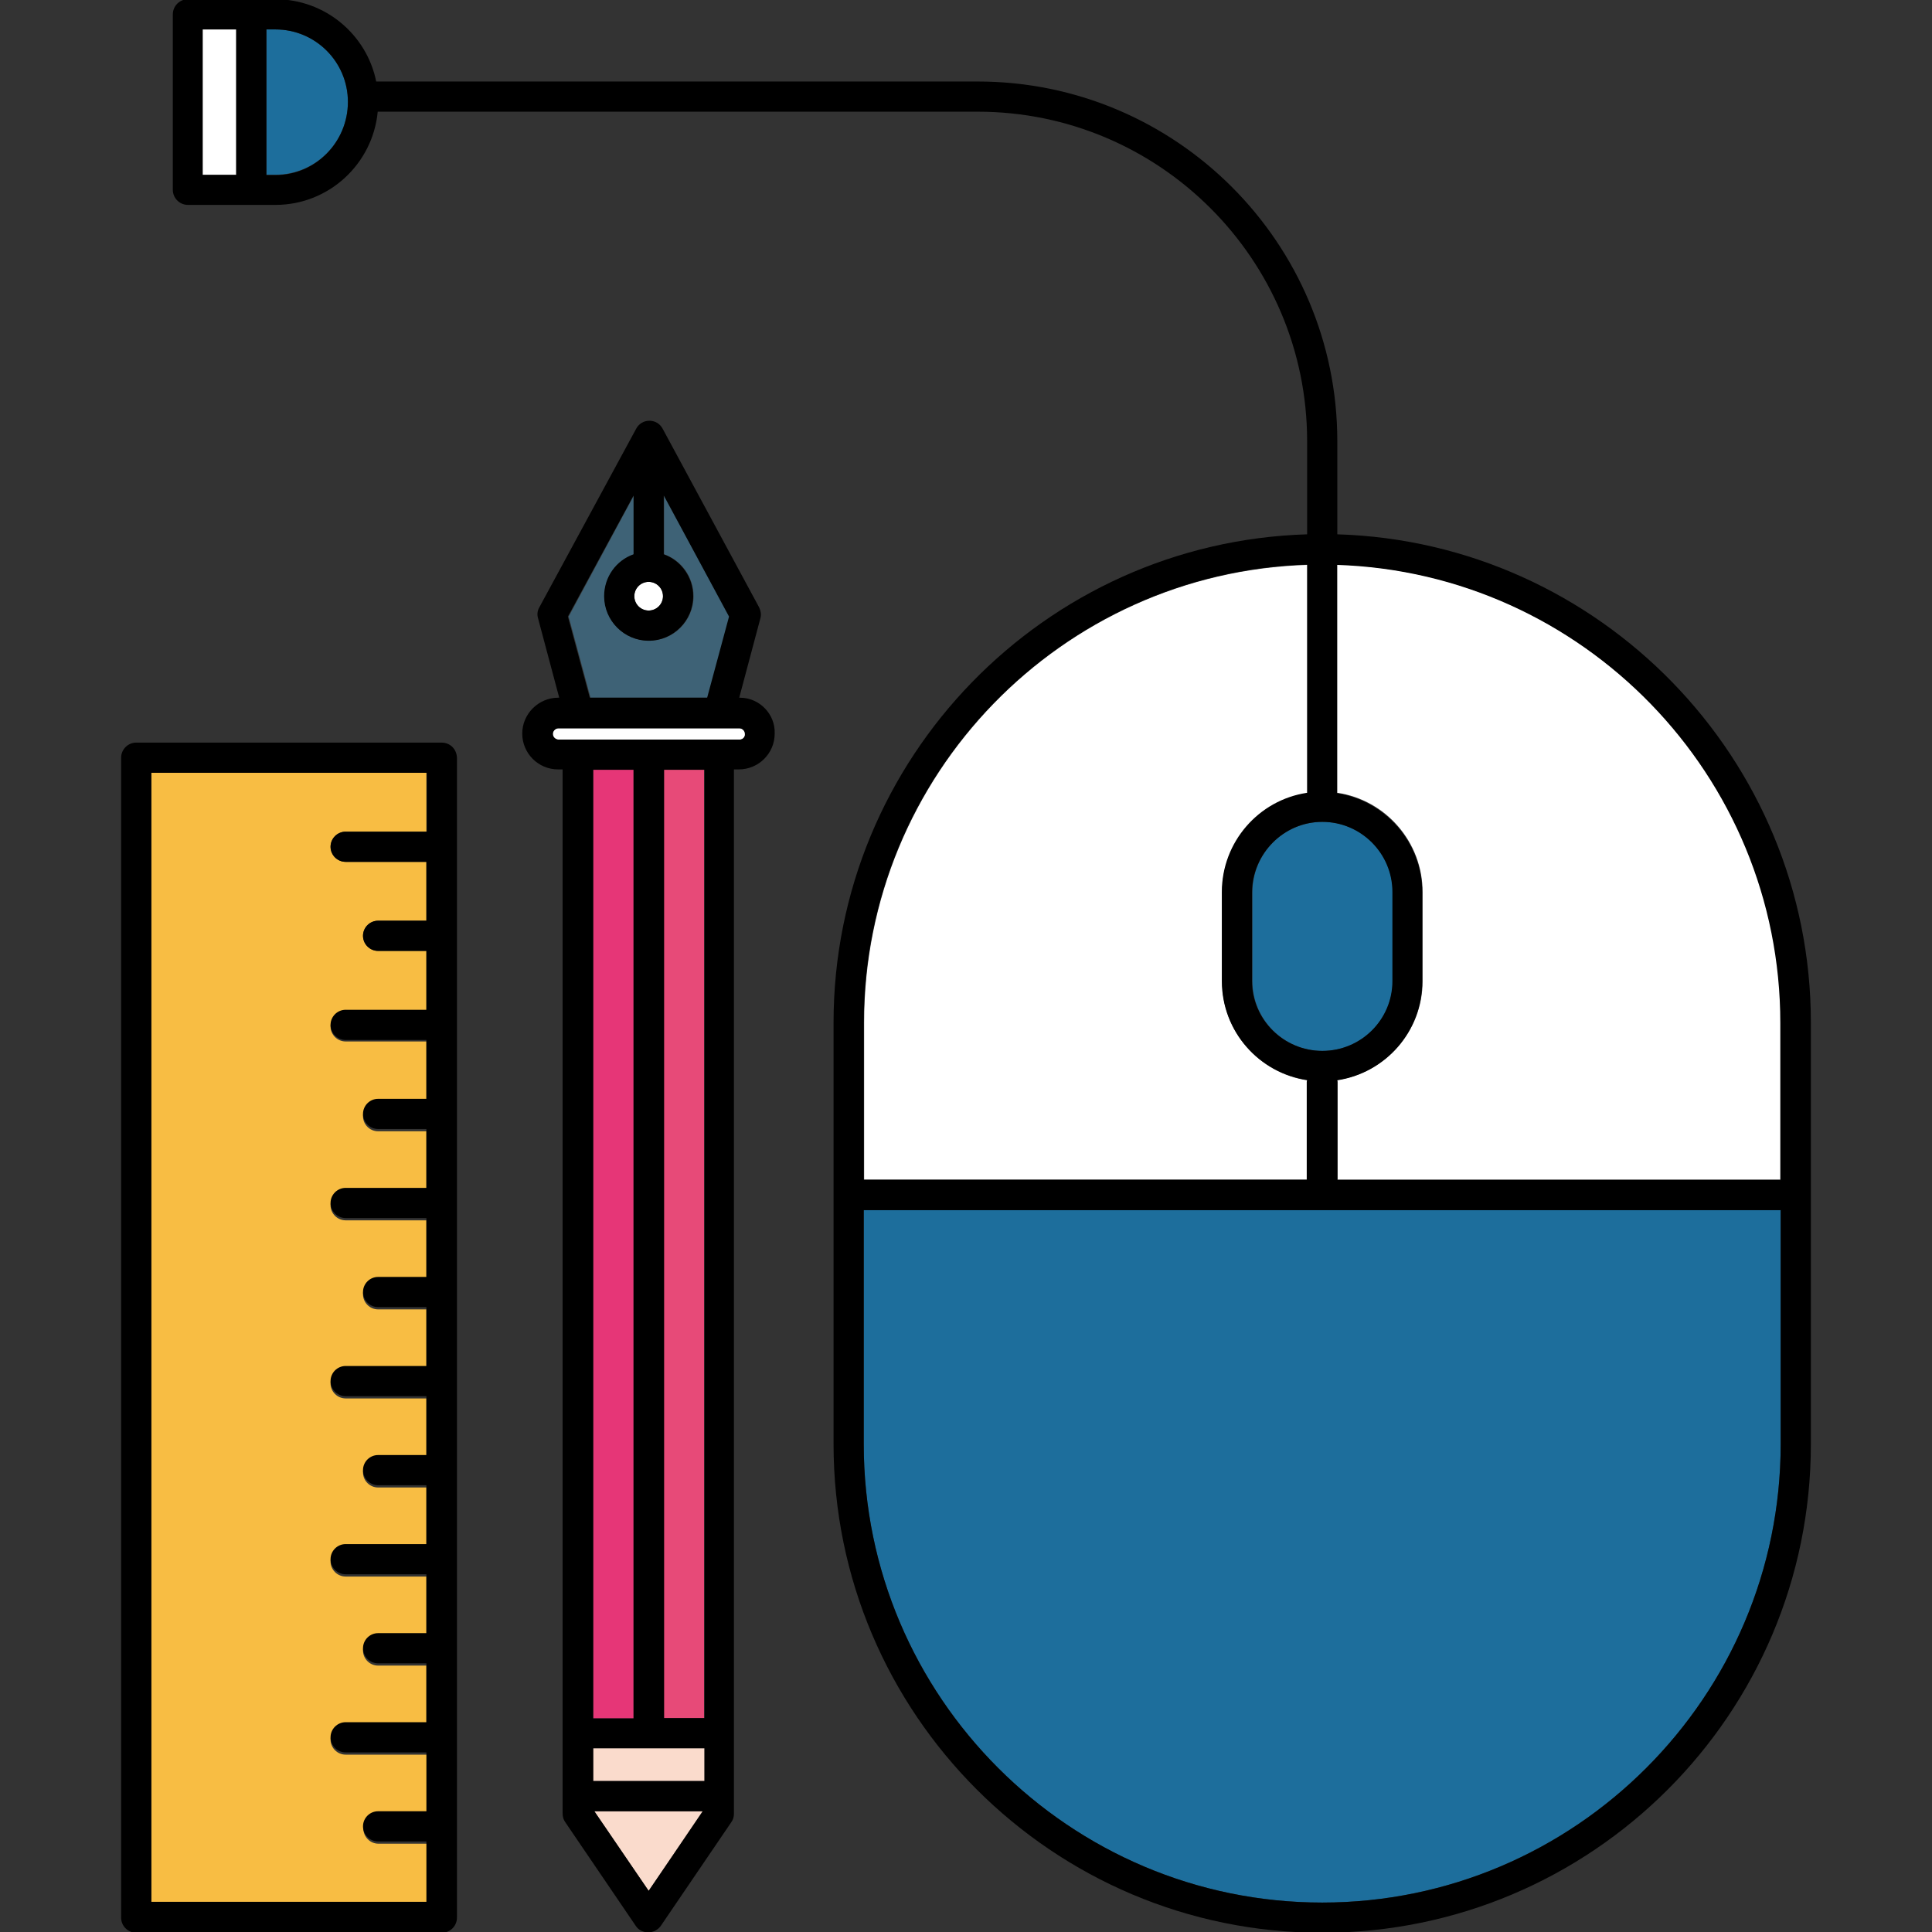 <svg id="Layer_1" enable-background="new 0 0 512 512" height="512" viewBox="0 0 512 512" width="512" xmlns="http://www.w3.org/2000/svg"><rect x="0" y="0" width="512" height="512" fill="#333333" stroke="none"/><g clip-rule="evenodd" fill-rule="evenodd"><path d="m171.9 501.1 14.5-21.1h-28.9z" fill="#fadbcc"/><path d="m157.2 463.3h29.5v8.7h-29.5z" fill="#fadbcc"/><path d="m157.2 204h10.7v251.4h-10.7z" fill="#e63677"/><path d="m187.6 184.9 5.8-21.5-17.4-32.1v15.4.2c4.6 1.6 7.8 6 7.8 11.1 0 6.5-5.3 11.8-11.8 11.8s-11.8-5.3-11.8-11.8c0-5.1 3.3-9.5 7.8-11.1 0-.1 0-.1 0-.2v-15.4l-17.3 32.1 5.8 21.5z" fill="#3e6276"/><path d="m175.9 204h10.7v251.4h-10.7z" fill="#e74a78"/><path d="m40.1 504.2h73v-15.6h-12.8c-2.2 0-4-1.8-4-4s1.8-4 4-4h12.8v-15.6h-21.5c-2.2 0-4-1.8-4-4s1.8-4 4-4h21.4v-15.6h-12.8c-2.2 0-4-1.8-4-4s1.8-4 4-4h12.8v-15.6h-21.4c-2.2 0-4-1.8-4-4s1.8-4 4-4h21.4v-15.6h-12.8c-2.2 0-4-1.8-4-4s1.8-4 4-4h12.8v-15.6h-21.4c-2.2 0-4-1.8-4-4s1.8-4 4-4h21.4v-15.6h-12.8c-2.2 0-4-1.8-4-4s1.8-4 4-4h12.8v-15.6h-21.4c-2.2 0-4-1.8-4-4s1.8-4 4-4h21.4v-15.6h-12.8c-2.2 0-4-1.8-4-4s1.8-4 4-4h12.8v-15.8h-21.4c-2.2 0-4-1.8-4-4s1.8-4 4-4h21.4v-16h-12.8c-2.2 0-4-1.8-4-4s1.8-4 4-4h12.8v-15.6h-21.4c-2.2 0-4-1.8-4-4s1.8-4 4-4h21.4v-15.6h-72.9z" fill="#f8bd43"/><path d="m171.9 161.8c2.1 0 3.8-1.7 3.8-3.8s-1.7-3.8-3.8-3.8-3.8 1.7-3.8 3.8 1.7 3.8 3.8 3.8z" fill="#fff"/><path d="m73 7.8h-2.4v38.5h2.4c10.6 0 19.2-8.6 19.2-19.3 0-10.6-8.6-19.2-19.2-19.2z" fill="#1d6e9c"/><path d="m331.9 236.4v23.6c0 10.2 8.3 18.5 18.6 18.5 10.2 0 18.6-8.3 18.6-18.5v-23.6c0-10.2-8.3-18.6-18.6-18.6s-18.6 8.4-18.6 18.6z" fill="#1d6e9c"/><path d="m346.4 286.8c0-.2 0-.4.1-.5-12.8-1.9-22.6-12.9-22.6-26.2v-23.6c0-13.3 9.8-24.3 22.6-26.3v-60.5c-65.2 2-117.5 55.7-117.5 121.3v41.7h117.5v-25.9z" fill="#fff"/><path d="m354.4 149.6v60.5c12.8 1.9 22.6 13 22.6 26.3v23.6c0 13.3-9.8 24.3-22.6 26.2 0 .2.1.4.1.5v25.9h117.5v-41.6c-.1-65.6-52.5-119.3-117.6-121.4z" fill="#fff"/><path d="m228.9 382.7c0 66.9 54.5 121.5 121.5 121.5 66.9 0 121.5-54.5 121.5-121.5v-62h-243z" fill="#1d6e9c"/><path d="m196.1 193h-5.4-37.2-5.5c-.8 0-1.5.7-1.5 1.5s.7 1.5 1.5 1.5h5.2 37.5 5.3c.8 0 1.5-.7 1.5-1.5s-.6-1.5-1.4-1.5z" fill="#fff"/><path d="m53.7 7.8h8.9v38.5h-8.9z" fill="#fff"/><path d="m354.4 141.6v-24.7c0-52.5-42.7-95.3-95.3-95.3h-159.4c-2.5-12.4-13.5-21.8-26.7-21.8h-23.2c-2.2 0-4 1.8-4 4v46.5c0 2.2 1.8 4 4 4h23.2c14.2 0 25.8-10.9 27.1-24.7h159c48.1 0 87.3 39.1 87.3 87.3v24.7c-69.6 2.1-125.5 59.4-125.5 129.4v111.7c0 71.4 58 129.5 129.5 129.5s129.5-58 129.5-129.5v-111.7c0-70-56-127.3-125.5-129.4zm-291.8-95.2h-8.9v-38.6h8.9zm10.4 0h-2.4v-38.6h2.4c10.6 0 19.2 8.6 19.2 19.2 0 10.7-8.6 19.4-19.2 19.4zm277.4 171.4c10.2 0 18.6 8.3 18.6 18.6v23.6c0 10.2-8.3 18.5-18.6 18.5-10.2 0-18.6-8.3-18.6-18.5v-23.6c.1-10.2 8.4-18.6 18.6-18.6zm-121.5 53.2c0-65.6 52.3-119.3 117.5-121.4v60.5c-12.8 1.9-22.6 13-22.6 26.3v23.6c0 13.3 9.8 24.3 22.6 26.2 0 .2-.1.4-.1.5v25.9h-117.4zm243 111.7c0 66.9-54.5 121.5-121.5 121.5-66.9 0-121.5-54.5-121.5-121.5v-62h243zm0-70h-117.5v-25.9c0-.2 0-.4-.1-.5 12.8-1.9 22.6-12.9 22.6-26.2v-23.6c0-13.3-9.8-24.3-22.6-26.3v-60.5c65.1 2.1 117.5 55.7 117.5 121.4v41.7h.1z"/><path d="m196.1 184.9h-.2l5.6-21c.3-1 .1-2-.3-2.9l-25.6-47.4c-.7-1.3-2-2.1-3.5-2.1s-2.8.8-3.5 2.1l-25.7 47.4c-.5.9-.6 1.9-.3 2.9l5.6 21h-.3c-5.2 0-9.5 4.3-9.5 9.5s4.2 9.5 9.5 9.5h1.2v276.7c0 .8.2 1.6.7 2.3l18.7 27.5c.7 1.1 2 1.7 3.3 1.7s2.6-.7 3.3-1.7l18.7-27.5c.5-.7.7-1.4.7-2.3v-276.7h1.3c5.2 0 9.5-4.2 9.5-9.5.2-5.1-4-9.5-9.2-9.5zm-24.2-30.7c2.1 0 3.8 1.7 3.8 3.8s-1.7 3.8-3.8 3.8-3.8-1.7-3.8-3.8 1.7-3.8 3.8-3.8zm-4-22.9v15.4.2c-4.6 1.6-7.8 6-7.8 11.1 0 6.5 5.3 11.8 11.8 11.8s11.8-5.3 11.8-11.8c0-5.1-3.3-9.5-7.8-11.1 0-.1 0-.1 0-.2v-15.4l17.3 32.1-5.8 21.5h-31.1l-5.8-21.5zm4 369.8-14.4-21.1h28.7zm14.8-29.1h-29.5v-8.7h29.5zm-29.5-16.7v-251.3h10.7v251.4h-10.7zm29.5 0h-10.7v-251.3h10.7zm9.4-259.3h-5.3-37.5-5.3c-.8 0-1.5-.7-1.5-1.5s.7-1.5 1.5-1.5h5.3 37.2 5.4c.8 0 1.5.7 1.5 1.5.1.8-.5 1.5-1.3 1.5z"/><path d="m117 196.8h-80.9c-2.2 0-4 1.8-4 4v307.4c0 2.2 1.8 4 4 4h81c2.2 0 4-1.8 4-4v-307.4c-.1-2.3-1.8-4-4.1-4zm-4 23.6h-21.4c-2.2 0-4 1.8-4 4s1.8 4 4 4h21.4v15.6h-12.8c-2.2 0-4 1.8-4 4s1.8 4 4 4h12.8v15.6h-21.4c-2.2 0-4 1.8-4 4s1.8 4 4 4h21.4v15.6h-12.8c-2.2 0-4 1.8-4 4s1.8 4 4 4h12.8v15.6h-21.4c-2.2 0-4 1.8-4 4s1.8 4 4 4h21.4v15.6h-12.8c-2.2 0-4 1.8-4 4s1.8 4 4 4h12.8v15.6h-21.4c-2.2 0-4 1.8-4 4s1.8 4 4 4h21.4v15.6h-12.8c-2.2 0-4 1.8-4 4s1.8 4 4 4h12.8v15.6h-21.4c-2.2 0-4 1.8-4 4s1.8 4 4 4h21.4v15.6h-12.8c-2.2 0-4 1.8-4 4s1.8 4 4 4h12.8v15.6h-21.4c-2.2 0-4 1.8-4 4s1.8 4 4 4h21.4v15.6h-12.8c-2.2 0-4 1.8-4 4s1.8 4 4 4h12.8v16h-72.9v-299.2h73v15.6z"/></g></svg>
